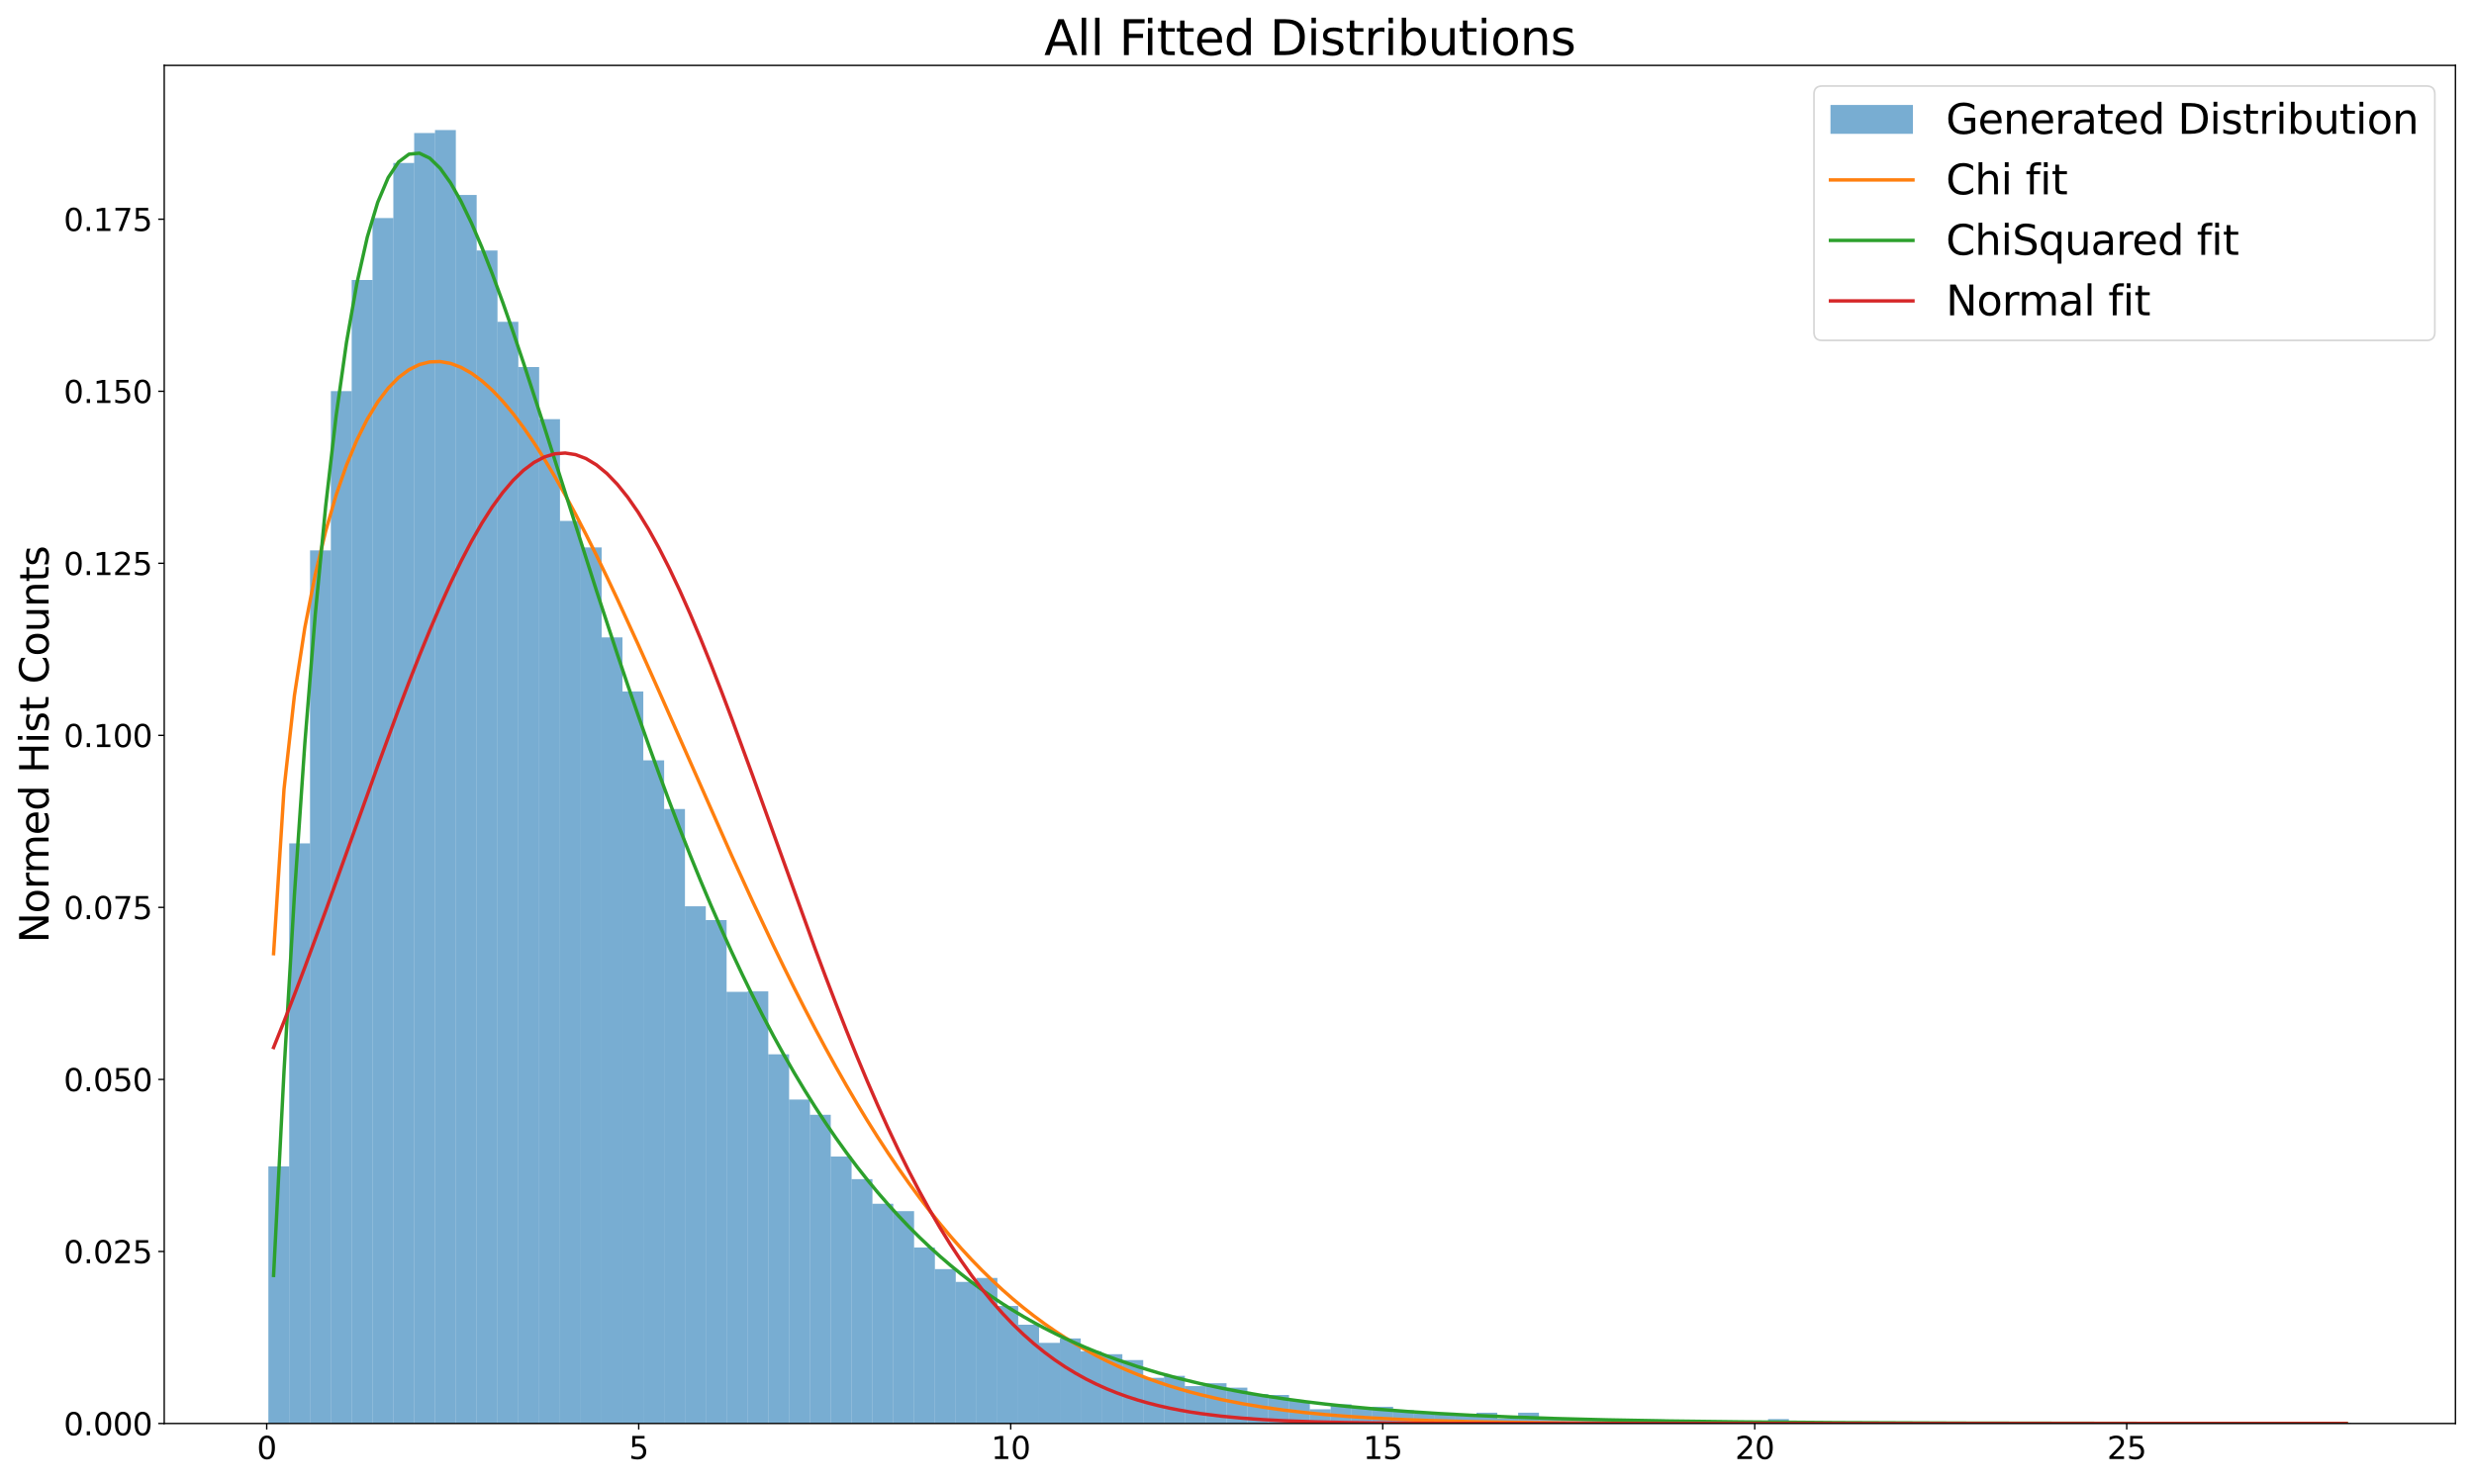 <?xml version="1.0" encoding="utf-8" standalone="no"?>
<!DOCTYPE svg PUBLIC "-//W3C//DTD SVG 1.1//EN"
  "http://www.w3.org/Graphics/SVG/1.1/DTD/svg11.dtd">
<svg xmlns:xlink="http://www.w3.org/1999/xlink" width="1440pt" height="864pt" viewBox="0 0 1440 864" xmlns="http://www.w3.org/2000/svg" version="1.1">
 <defs>
  <style type="text/css">*{stroke-linejoin: round; stroke-linecap: butt}</style>
 </defs>
 <g id="figure_1">
  <g id="patch_1">
   <path d="M 0 864 
L 1440 864 
L 1440 0 
L 0 0 
z
" style="fill: #ffffff"/>
  </g>
  <g id="axes_1">
   <g id="patch_2">
    <path d="M 95.59 828.779 
L 1429.2 828.779 
L 1429.2 38.076 
L 95.59 38.076 
z
" style="fill: #ffffff"/>
   </g>
   <g id="patch_3">
    <path d="M 156.209 828.779 
L 168.333 828.779 
L 168.333 679.085 
L 156.209 679.085 
z
" clip-path="url(#pa798384454)" style="fill: #1f77b4; opacity: 0.6"/>
   </g>
   <g id="patch_4">
    <path d="M 168.333 828.779 
L 180.456 828.779 
L 180.456 491.037 
L 168.333 491.037 
z
" clip-path="url(#pa798384454)" style="fill: #1f77b4; opacity: 0.6"/>
   </g>
   <g id="patch_5">
    <path d="M 180.456 828.779 
L 192.58 828.779 
L 192.58 320.448 
L 180.456 320.448 
z
" clip-path="url(#pa798384454)" style="fill: #1f77b4; opacity: 0.6"/>
   </g>
   <g id="patch_6">
    <path d="M 192.58 828.779 
L 204.704 828.779 
L 204.704 227.712 
L 192.58 227.712 
z
" clip-path="url(#pa798384454)" style="fill: #1f77b4; opacity: 0.6"/>
   </g>
   <g id="patch_7">
    <path d="M 204.704 828.779 
L 216.828 828.779 
L 216.828 163.026 
L 204.704 163.026 
z
" clip-path="url(#pa798384454)" style="fill: #1f77b4; opacity: 0.6"/>
   </g>
   <g id="patch_8">
    <path d="M 216.828 828.779 
L 228.951 828.779 
L 228.951 126.962 
L 216.828 126.962 
z
" clip-path="url(#pa798384454)" style="fill: #1f77b4; opacity: 0.6"/>
   </g>
   <g id="patch_9">
    <path d="M 228.951 828.779 
L 241.075 828.779 
L 241.075 94.905 
L 228.951 94.905 
z
" clip-path="url(#pa798384454)" style="fill: #1f77b4; opacity: 0.6"/>
   </g>
   <g id="patch_10">
    <path d="M 241.075 828.779 
L 253.199 828.779 
L 253.199 77.446 
L 241.075 77.446 
z
" clip-path="url(#pa798384454)" style="fill: #1f77b4; opacity: 0.6"/>
   </g>
   <g id="patch_11">
    <path d="M 253.199 828.779 
L 265.322 828.779 
L 265.322 75.728 
L 253.199 75.728 
z
" clip-path="url(#pa798384454)" style="fill: #1f77b4; opacity: 0.6"/>
   </g>
   <g id="patch_12">
    <path d="M 265.322 828.779 
L 277.446 828.779 
L 277.446 113.51 
L 265.322 113.51 
z
" clip-path="url(#pa798384454)" style="fill: #1f77b4; opacity: 0.6"/>
   </g>
   <g id="patch_13">
    <path d="M 277.446 828.779 
L 289.57 828.779 
L 289.57 145.853 
L 277.446 145.853 
z
" clip-path="url(#pa798384454)" style="fill: #1f77b4; opacity: 0.6"/>
   </g>
   <g id="patch_14">
    <path d="M 289.57 828.779 
L 301.694 828.779 
L 301.694 187.355 
L 289.57 187.355 
z
" clip-path="url(#pa798384454)" style="fill: #1f77b4; opacity: 0.6"/>
   </g>
   <g id="patch_15">
    <path d="M 301.694 828.779 
L 313.817 828.779 
L 313.817 213.687 
L 301.694 213.687 
z
" clip-path="url(#pa798384454)" style="fill: #1f77b4; opacity: 0.6"/>
   </g>
   <g id="patch_16">
    <path d="M 313.817 828.779 
L 325.941 828.779 
L 325.941 244.027 
L 313.817 244.027 
z
" clip-path="url(#pa798384454)" style="fill: #1f77b4; opacity: 0.6"/>
   </g>
   <g id="patch_17">
    <path d="M 325.941 828.779 
L 338.065 828.779 
L 338.065 303.275 
L 325.941 303.275 
z
" clip-path="url(#pa798384454)" style="fill: #1f77b4; opacity: 0.6"/>
   </g>
   <g id="patch_18">
    <path d="M 338.065 828.779 
L 350.189 828.779 
L 350.189 318.731 
L 338.065 318.731 
z
" clip-path="url(#pa798384454)" style="fill: #1f77b4; opacity: 0.6"/>
   </g>
   <g id="patch_19">
    <path d="M 350.189 828.779 
L 362.312 828.779 
L 362.312 371.11 
L 350.189 371.11 
z
" clip-path="url(#pa798384454)" style="fill: #1f77b4; opacity: 0.6"/>
   </g>
   <g id="patch_20">
    <path d="M 362.312 828.779 
L 374.436 828.779 
L 374.436 402.594 
L 362.312 402.594 
z
" clip-path="url(#pa798384454)" style="fill: #1f77b4; opacity: 0.6"/>
   </g>
   <g id="patch_21">
    <path d="M 374.436 828.779 
L 386.56 828.779 
L 386.56 442.665 
L 374.436 442.665 
z
" clip-path="url(#pa798384454)" style="fill: #1f77b4; opacity: 0.6"/>
   </g>
   <g id="patch_22">
    <path d="M 386.56 828.779 
L 398.683 828.779 
L 398.683 471.001 
L 386.56 471.001 
z
" clip-path="url(#pa798384454)" style="fill: #1f77b4; opacity: 0.6"/>
   </g>
   <g id="patch_23">
    <path d="M 398.683 828.779 
L 410.807 828.779 
L 410.807 527.673 
L 398.683 527.673 
z
" clip-path="url(#pa798384454)" style="fill: #1f77b4; opacity: 0.6"/>
   </g>
   <g id="patch_24">
    <path d="M 410.807 828.779 
L 422.931 828.779 
L 422.931 535.688 
L 410.807 535.688 
z
" clip-path="url(#pa798384454)" style="fill: #1f77b4; opacity: 0.6"/>
   </g>
   <g id="patch_25">
    <path d="M 422.931 828.779 
L 435.055 828.779 
L 435.055 577.476 
L 422.931 577.476 
z
" clip-path="url(#pa798384454)" style="fill: #1f77b4; opacity: 0.6"/>
   </g>
   <g id="patch_26">
    <path d="M 435.055 828.779 
L 447.178 828.779 
L 447.178 577.19 
L 435.055 577.19 
z
" clip-path="url(#pa798384454)" style="fill: #1f77b4; opacity: 0.6"/>
   </g>
   <g id="patch_27">
    <path d="M 447.178 828.779 
L 459.302 828.779 
L 459.302 613.826 
L 447.178 613.826 
z
" clip-path="url(#pa798384454)" style="fill: #1f77b4; opacity: 0.6"/>
   </g>
   <g id="patch_28">
    <path d="M 459.302 828.779 
L 471.426 828.779 
L 471.426 640.159 
L 459.302 640.159 
z
" clip-path="url(#pa798384454)" style="fill: #1f77b4; opacity: 0.6"/>
   </g>
   <g id="patch_29">
    <path d="M 471.426 828.779 
L 483.549 828.779 
L 483.549 649.032 
L 471.426 649.032 
z
" clip-path="url(#pa798384454)" style="fill: #1f77b4; opacity: 0.6"/>
   </g>
   <g id="patch_30">
    <path d="M 483.549 828.779 
L 495.673 828.779 
L 495.673 673.361 
L 483.549 673.361 
z
" clip-path="url(#pa798384454)" style="fill: #1f77b4; opacity: 0.6"/>
   </g>
   <g id="patch_31">
    <path d="M 495.673 828.779 
L 507.797 828.779 
L 507.797 686.527 
L 495.673 686.527 
z
" clip-path="url(#pa798384454)" style="fill: #1f77b4; opacity: 0.6"/>
   </g>
   <g id="patch_32">
    <path d="M 507.797 828.779 
L 519.921 828.779 
L 519.921 700.838 
L 507.797 700.838 
z
" clip-path="url(#pa798384454)" style="fill: #1f77b4; opacity: 0.6"/>
   </g>
   <g id="patch_33">
    <path d="M 519.921 828.779 
L 532.044 828.779 
L 532.044 705.131 
L 519.921 705.131 
z
" clip-path="url(#pa798384454)" style="fill: #1f77b4; opacity: 0.6"/>
   </g>
   <g id="patch_34">
    <path d="M 532.044 828.779 
L 544.168 828.779 
L 544.168 726.312 
L 532.044 726.312 
z
" clip-path="url(#pa798384454)" style="fill: #1f77b4; opacity: 0.6"/>
   </g>
   <g id="patch_35">
    <path d="M 544.168 828.779 
L 556.292 828.779 
L 556.292 738.906 
L 544.168 738.906 
z
" clip-path="url(#pa798384454)" style="fill: #1f77b4; opacity: 0.6"/>
   </g>
   <g id="patch_36">
    <path d="M 556.292 828.779 
L 568.416 828.779 
L 568.416 746.347 
L 556.292 746.347 
z
" clip-path="url(#pa798384454)" style="fill: #1f77b4; opacity: 0.6"/>
   </g>
   <g id="patch_37">
    <path d="M 568.416 828.779 
L 580.539 828.779 
L 580.539 744.058 
L 568.416 744.058 
z
" clip-path="url(#pa798384454)" style="fill: #1f77b4; opacity: 0.6"/>
   </g>
   <g id="patch_38">
    <path d="M 580.539 828.779 
L 592.663 828.779 
L 592.663 760.372 
L 580.539 760.372 
z
" clip-path="url(#pa798384454)" style="fill: #1f77b4; opacity: 0.6"/>
   </g>
   <g id="patch_39">
    <path d="M 592.663 828.779 
L 604.787 828.779 
L 604.787 771.249 
L 592.663 771.249 
z
" clip-path="url(#pa798384454)" style="fill: #1f77b4; opacity: 0.6"/>
   </g>
   <g id="patch_40">
    <path d="M 604.787 828.779 
L 616.91 828.779 
L 616.91 781.839 
L 604.787 781.839 
z
" clip-path="url(#pa798384454)" style="fill: #1f77b4; opacity: 0.6"/>
   </g>
   <g id="patch_41">
    <path d="M 616.91 828.779 
L 629.034 828.779 
L 629.034 779.263 
L 616.91 779.263 
z
" clip-path="url(#pa798384454)" style="fill: #1f77b4; opacity: 0.6"/>
   </g>
   <g id="patch_42">
    <path d="M 629.034 828.779 
L 641.158 828.779 
L 641.158 786.705 
L 629.034 786.705 
z
" clip-path="url(#pa798384454)" style="fill: #1f77b4; opacity: 0.6"/>
   </g>
   <g id="patch_43">
    <path d="M 641.158 828.779 
L 653.282 828.779 
L 653.282 788.422 
L 641.158 788.422 
z
" clip-path="url(#pa798384454)" style="fill: #1f77b4; opacity: 0.6"/>
   </g>
   <g id="patch_44">
    <path d="M 653.282 828.779 
L 665.405 828.779 
L 665.405 791.857 
L 653.282 791.857 
z
" clip-path="url(#pa798384454)" style="fill: #1f77b4; opacity: 0.6"/>
   </g>
   <g id="patch_45">
    <path d="M 665.405 828.779 
L 677.529 828.779 
L 677.529 802.161 
L 665.405 802.161 
z
" clip-path="url(#pa798384454)" style="fill: #1f77b4; opacity: 0.6"/>
   </g>
   <g id="patch_46">
    <path d="M 677.529 828.779 
L 689.653 828.779 
L 689.653 801.016 
L 677.529 801.016 
z
" clip-path="url(#pa798384454)" style="fill: #1f77b4; opacity: 0.6"/>
   </g>
   <g id="patch_47">
    <path d="M 689.653 828.779 
L 701.777 828.779 
L 701.777 807.026 
L 689.653 807.026 
z
" clip-path="url(#pa798384454)" style="fill: #1f77b4; opacity: 0.6"/>
   </g>
   <g id="patch_48">
    <path d="M 701.777 828.779 
L 713.9 828.779 
L 713.9 805.309 
L 701.777 805.309 
z
" clip-path="url(#pa798384454)" style="fill: #1f77b4; opacity: 0.6"/>
   </g>
   <g id="patch_49">
    <path d="M 713.9 828.779 
L 726.024 828.779 
L 726.024 807.885 
L 713.9 807.885 
z
" clip-path="url(#pa798384454)" style="fill: #1f77b4; opacity: 0.6"/>
   </g>
   <g id="patch_50">
    <path d="M 726.024 828.779 
L 738.148 828.779 
L 738.148 811.606 
L 726.024 811.606 
z
" clip-path="url(#pa798384454)" style="fill: #1f77b4; opacity: 0.6"/>
   </g>
   <g id="patch_51">
    <path d="M 738.148 828.779 
L 750.271 828.779 
L 750.271 812.178 
L 738.148 812.178 
z
" clip-path="url(#pa798384454)" style="fill: #1f77b4; opacity: 0.6"/>
   </g>
   <g id="patch_52">
    <path d="M 750.271 828.779 
L 762.395 828.779 
L 762.395 815.613 
L 750.271 815.613 
z
" clip-path="url(#pa798384454)" style="fill: #1f77b4; opacity: 0.6"/>
   </g>
   <g id="patch_53">
    <path d="M 762.395 828.779 
L 774.519 828.779 
L 774.519 820.479 
L 762.395 820.479 
z
" clip-path="url(#pa798384454)" style="fill: #1f77b4; opacity: 0.6"/>
   </g>
   <g id="patch_54">
    <path d="M 774.519 828.779 
L 786.643 828.779 
L 786.643 817.617 
L 774.519 817.617 
z
" clip-path="url(#pa798384454)" style="fill: #1f77b4; opacity: 0.6"/>
   </g>
   <g id="patch_55">
    <path d="M 786.643 828.779 
L 798.766 828.779 
L 798.766 819.334 
L 786.643 819.334 
z
" clip-path="url(#pa798384454)" style="fill: #1f77b4; opacity: 0.6"/>
   </g>
   <g id="patch_56">
    <path d="M 798.766 828.779 
L 810.89 828.779 
L 810.89 819.048 
L 798.766 819.048 
z
" clip-path="url(#pa798384454)" style="fill: #1f77b4; opacity: 0.6"/>
   </g>
   <g id="patch_57">
    <path d="M 810.89 828.779 
L 823.014 828.779 
L 823.014 821.051 
L 810.89 821.051 
z
" clip-path="url(#pa798384454)" style="fill: #1f77b4; opacity: 0.6"/>
   </g>
   <g id="patch_58">
    <path d="M 823.014 828.779 
L 835.138 828.779 
L 835.138 823.055 
L 823.014 823.055 
z
" clip-path="url(#pa798384454)" style="fill: #1f77b4; opacity: 0.6"/>
   </g>
   <g id="patch_59">
    <path d="M 835.138 828.779 
L 847.261 828.779 
L 847.261 822.482 
L 835.138 822.482 
z
" clip-path="url(#pa798384454)" style="fill: #1f77b4; opacity: 0.6"/>
   </g>
   <g id="patch_60">
    <path d="M 847.261 828.779 
L 859.385 828.779 
L 859.385 823.914 
L 847.261 823.914 
z
" clip-path="url(#pa798384454)" style="fill: #1f77b4; opacity: 0.6"/>
   </g>
   <g id="patch_61">
    <path d="M 859.385 828.779 
L 871.509 828.779 
L 871.509 822.482 
L 859.385 822.482 
z
" clip-path="url(#pa798384454)" style="fill: #1f77b4; opacity: 0.6"/>
   </g>
   <g id="patch_62">
    <path d="M 871.509 828.779 
L 883.632 828.779 
L 883.632 825.917 
L 871.509 825.917 
z
" clip-path="url(#pa798384454)" style="fill: #1f77b4; opacity: 0.6"/>
   </g>
   <g id="patch_63">
    <path d="M 883.632 828.779 
L 895.756 828.779 
L 895.756 822.482 
L 883.632 822.482 
z
" clip-path="url(#pa798384454)" style="fill: #1f77b4; opacity: 0.6"/>
   </g>
   <g id="patch_64">
    <path d="M 895.756 828.779 
L 907.88 828.779 
L 907.88 825.917 
L 895.756 825.917 
z
" clip-path="url(#pa798384454)" style="fill: #1f77b4; opacity: 0.6"/>
   </g>
   <g id="patch_65">
    <path d="M 907.88 828.779 
L 920.004 828.779 
L 920.004 826.203 
L 907.88 826.203 
z
" clip-path="url(#pa798384454)" style="fill: #1f77b4; opacity: 0.6"/>
   </g>
   <g id="patch_66">
    <path d="M 920.004 828.779 
L 932.127 828.779 
L 932.127 826.203 
L 920.004 826.203 
z
" clip-path="url(#pa798384454)" style="fill: #1f77b4; opacity: 0.6"/>
   </g>
   <g id="patch_67">
    <path d="M 932.127 828.779 
L 944.251 828.779 
L 944.251 826.203 
L 932.127 826.203 
z
" clip-path="url(#pa798384454)" style="fill: #1f77b4; opacity: 0.6"/>
   </g>
   <g id="patch_68">
    <path d="M 944.251 828.779 
L 956.375 828.779 
L 956.375 826.49 
L 944.251 826.49 
z
" clip-path="url(#pa798384454)" style="fill: #1f77b4; opacity: 0.6"/>
   </g>
   <g id="patch_69">
    <path d="M 956.375 828.779 
L 968.498 828.779 
L 968.498 826.49 
L 956.375 826.49 
z
" clip-path="url(#pa798384454)" style="fill: #1f77b4; opacity: 0.6"/>
   </g>
   <g id="patch_70">
    <path d="M 968.498 828.779 
L 980.622 828.779 
L 980.622 826.776 
L 968.498 826.776 
z
" clip-path="url(#pa798384454)" style="fill: #1f77b4; opacity: 0.6"/>
   </g>
   <g id="patch_71">
    <path d="M 980.622 828.779 
L 992.746 828.779 
L 992.746 827.348 
L 980.622 827.348 
z
" clip-path="url(#pa798384454)" style="fill: #1f77b4; opacity: 0.6"/>
   </g>
   <g id="patch_72">
    <path d="M 992.746 828.779 
L 1004.87 828.779 
L 1004.87 828.779 
L 992.746 828.779 
z
" clip-path="url(#pa798384454)" style="fill: #1f77b4; opacity: 0.6"/>
   </g>
   <g id="patch_73">
    <path d="M 1004.87 828.779 
L 1016.993 828.779 
L 1016.993 827.348 
L 1004.87 827.348 
z
" clip-path="url(#pa798384454)" style="fill: #1f77b4; opacity: 0.6"/>
   </g>
   <g id="patch_74">
    <path d="M 1016.993 828.779 
L 1029.117 828.779 
L 1029.117 828.207 
L 1016.993 828.207 
z
" clip-path="url(#pa798384454)" style="fill: #1f77b4; opacity: 0.6"/>
   </g>
   <g id="patch_75">
    <path d="M 1029.117 828.779 
L 1041.241 828.779 
L 1041.241 826.203 
L 1029.117 826.203 
z
" clip-path="url(#pa798384454)" style="fill: #1f77b4; opacity: 0.6"/>
   </g>
   <g id="patch_76">
    <path d="M 1041.241 828.779 
L 1053.365 828.779 
L 1053.365 828.207 
L 1041.241 828.207 
z
" clip-path="url(#pa798384454)" style="fill: #1f77b4; opacity: 0.6"/>
   </g>
   <g id="patch_77">
    <path d="M 1053.365 828.779 
L 1065.488 828.779 
L 1065.488 828.207 
L 1053.365 828.207 
z
" clip-path="url(#pa798384454)" style="fill: #1f77b4; opacity: 0.6"/>
   </g>
   <g id="patch_78">
    <path d="M 1065.488 828.779 
L 1077.612 828.779 
L 1077.612 828.493 
L 1065.488 828.493 
z
" clip-path="url(#pa798384454)" style="fill: #1f77b4; opacity: 0.6"/>
   </g>
   <g id="patch_79">
    <path d="M 1077.612 828.779 
L 1089.736 828.779 
L 1089.736 828.493 
L 1077.612 828.493 
z
" clip-path="url(#pa798384454)" style="fill: #1f77b4; opacity: 0.6"/>
   </g>
   <g id="patch_80">
    <path d="M 1089.736 828.779 
L 1101.859 828.779 
L 1101.859 828.779 
L 1089.736 828.779 
z
" clip-path="url(#pa798384454)" style="fill: #1f77b4; opacity: 0.6"/>
   </g>
   <g id="patch_81">
    <path d="M 1101.859 828.779 
L 1113.983 828.779 
L 1113.983 828.779 
L 1101.859 828.779 
z
" clip-path="url(#pa798384454)" style="fill: #1f77b4; opacity: 0.6"/>
   </g>
   <g id="patch_82">
    <path d="M 1113.983 828.779 
L 1126.107 828.779 
L 1126.107 828.493 
L 1113.983 828.493 
z
" clip-path="url(#pa798384454)" style="fill: #1f77b4; opacity: 0.6"/>
   </g>
   <g id="patch_83">
    <path d="M 1126.107 828.779 
L 1138.231 828.779 
L 1138.231 828.493 
L 1126.107 828.493 
z
" clip-path="url(#pa798384454)" style="fill: #1f77b4; opacity: 0.6"/>
   </g>
   <g id="patch_84">
    <path d="M 1138.231 828.779 
L 1150.354 828.779 
L 1150.354 828.493 
L 1138.231 828.493 
z
" clip-path="url(#pa798384454)" style="fill: #1f77b4; opacity: 0.6"/>
   </g>
   <g id="patch_85">
    <path d="M 1150.354 828.779 
L 1162.478 828.779 
L 1162.478 828.207 
L 1150.354 828.207 
z
" clip-path="url(#pa798384454)" style="fill: #1f77b4; opacity: 0.6"/>
   </g>
   <g id="patch_86">
    <path d="M 1162.478 828.779 
L 1174.602 828.779 
L 1174.602 828.779 
L 1162.478 828.779 
z
" clip-path="url(#pa798384454)" style="fill: #1f77b4; opacity: 0.6"/>
   </g>
   <g id="patch_87">
    <path d="M 1174.602 828.779 
L 1186.726 828.779 
L 1186.726 828.779 
L 1174.602 828.779 
z
" clip-path="url(#pa798384454)" style="fill: #1f77b4; opacity: 0.6"/>
   </g>
   <g id="patch_88">
    <path d="M 1186.726 828.779 
L 1198.849 828.779 
L 1198.849 828.493 
L 1186.726 828.493 
z
" clip-path="url(#pa798384454)" style="fill: #1f77b4; opacity: 0.6"/>
   </g>
   <g id="patch_89">
    <path d="M 1198.849 828.779 
L 1210.973 828.779 
L 1210.973 828.493 
L 1198.849 828.493 
z
" clip-path="url(#pa798384454)" style="fill: #1f77b4; opacity: 0.6"/>
   </g>
   <g id="patch_90">
    <path d="M 1210.973 828.779 
L 1223.097 828.779 
L 1223.097 828.779 
L 1210.973 828.779 
z
" clip-path="url(#pa798384454)" style="fill: #1f77b4; opacity: 0.6"/>
   </g>
   <g id="patch_91">
    <path d="M 1223.097 828.779 
L 1235.22 828.779 
L 1235.22 828.493 
L 1223.097 828.493 
z
" clip-path="url(#pa798384454)" style="fill: #1f77b4; opacity: 0.6"/>
   </g>
   <g id="patch_92">
    <path d="M 1235.22 828.779 
L 1247.344 828.779 
L 1247.344 828.493 
L 1235.22 828.493 
z
" clip-path="url(#pa798384454)" style="fill: #1f77b4; opacity: 0.6"/>
   </g>
   <g id="patch_93">
    <path d="M 1247.344 828.779 
L 1259.468 828.779 
L 1259.468 828.493 
L 1247.344 828.493 
z
" clip-path="url(#pa798384454)" style="fill: #1f77b4; opacity: 0.6"/>
   </g>
   <g id="patch_94">
    <path d="M 1259.468 828.779 
L 1271.592 828.779 
L 1271.592 828.493 
L 1259.468 828.493 
z
" clip-path="url(#pa798384454)" style="fill: #1f77b4; opacity: 0.6"/>
   </g>
   <g id="patch_95">
    <path d="M 1271.592 828.779 
L 1283.715 828.779 
L 1283.715 828.779 
L 1271.592 828.779 
z
" clip-path="url(#pa798384454)" style="fill: #1f77b4; opacity: 0.6"/>
   </g>
   <g id="patch_96">
    <path d="M 1283.715 828.779 
L 1295.839 828.779 
L 1295.839 828.779 
L 1283.715 828.779 
z
" clip-path="url(#pa798384454)" style="fill: #1f77b4; opacity: 0.6"/>
   </g>
   <g id="patch_97">
    <path d="M 1295.839 828.779 
L 1307.963 828.779 
L 1307.963 828.493 
L 1295.839 828.493 
z
" clip-path="url(#pa798384454)" style="fill: #1f77b4; opacity: 0.6"/>
   </g>
   <g id="patch_98">
    <path d="M 1307.963 828.779 
L 1320.086 828.779 
L 1320.086 828.779 
L 1307.963 828.779 
z
" clip-path="url(#pa798384454)" style="fill: #1f77b4; opacity: 0.6"/>
   </g>
   <g id="patch_99">
    <path d="M 1320.086 828.779 
L 1332.21 828.779 
L 1332.21 828.779 
L 1320.086 828.779 
z
" clip-path="url(#pa798384454)" style="fill: #1f77b4; opacity: 0.6"/>
   </g>
   <g id="patch_100">
    <path d="M 1332.21 828.779 
L 1344.334 828.779 
L 1344.334 828.779 
L 1332.21 828.779 
z
" clip-path="url(#pa798384454)" style="fill: #1f77b4; opacity: 0.6"/>
   </g>
   <g id="patch_101">
    <path d="M 1344.334 828.779 
L 1356.458 828.779 
L 1356.458 828.779 
L 1344.334 828.779 
z
" clip-path="url(#pa798384454)" style="fill: #1f77b4; opacity: 0.6"/>
   </g>
   <g id="patch_102">
    <path d="M 1356.458 828.779 
L 1368.581 828.779 
L 1368.581 828.493 
L 1356.458 828.493 
z
" clip-path="url(#pa798384454)" style="fill: #1f77b4; opacity: 0.6"/>
   </g>
   <g id="matplotlib.axis_1">
    <g id="xtick_1">
     <g id="line2d_1">
      <defs>
       <path id="mb8d53b0089" d="M 0 0 
L 0 3.5 
" style="stroke: #000000; stroke-width: 0.8"/>
      </defs>
      <g>
       <use xlink:href="#mb8d53b0089" x="155.243" y="828.779" style="stroke: #000000; stroke-width: 0.8"/>
      </g>
     </g>
     <g id="text_1">
      <!-- 0 -->
      <g transform="translate(149.517 849.457)scale(0.18 -0.18)">
       <defs>
        <path id="DejaVuSans-30" d="M 2034 4250 
Q 1547 4250 1301 3770 
Q 1056 3291 1056 2328 
Q 1056 1369 1301 889 
Q 1547 409 2034 409 
Q 2525 409 2770 889 
Q 3016 1369 3016 2328 
Q 3016 3291 2770 3770 
Q 2525 4250 2034 4250 
z
M 2034 4750 
Q 2819 4750 3233 4129 
Q 3647 3509 3647 2328 
Q 3647 1150 3233 529 
Q 2819 -91 2034 -91 
Q 1250 -91 836 529 
Q 422 1150 422 2328 
Q 422 3509 836 4129 
Q 1250 4750 2034 4750 
z
" transform="scale(0.016)"/>
       </defs>
       <use xlink:href="#DejaVuSans-30"/>
      </g>
     </g>
    </g>
    <g id="xtick_2">
     <g id="line2d_2">
      <g>
       <use xlink:href="#mb8d53b0089" x="371.769" y="828.779" style="stroke: #000000; stroke-width: 0.8"/>
      </g>
     </g>
     <g id="text_2">
      <!-- 5 -->
      <g transform="translate(366.043 849.457)scale(0.18 -0.18)">
       <defs>
        <path id="DejaVuSans-35" d="M 691 4666 
L 3169 4666 
L 3169 4134 
L 1269 4134 
L 1269 2991 
Q 1406 3038 1543 3061 
Q 1681 3084 1819 3084 
Q 2600 3084 3056 2656 
Q 3513 2228 3513 1497 
Q 3513 744 3044 326 
Q 2575 -91 1722 -91 
Q 1428 -91 1123 -41 
Q 819 9 494 109 
L 494 744 
Q 775 591 1075 516 
Q 1375 441 1709 441 
Q 2250 441 2565 725 
Q 2881 1009 2881 1497 
Q 2881 1984 2565 2268 
Q 2250 2553 1709 2553 
Q 1456 2553 1204 2497 
Q 953 2441 691 2322 
L 691 4666 
z
" transform="scale(0.016)"/>
       </defs>
       <use xlink:href="#DejaVuSans-35"/>
      </g>
     </g>
    </g>
    <g id="xtick_3">
     <g id="line2d_3">
      <g>
       <use xlink:href="#mb8d53b0089" x="588.295" y="828.779" style="stroke: #000000; stroke-width: 0.8"/>
      </g>
     </g>
     <g id="text_3">
      <!-- 10 -->
      <g transform="translate(576.842 849.457)scale(0.18 -0.18)">
       <defs>
        <path id="DejaVuSans-31" d="M 794 531 
L 1825 531 
L 1825 4091 
L 703 3866 
L 703 4441 
L 1819 4666 
L 2450 4666 
L 2450 531 
L 3481 531 
L 3481 0 
L 794 0 
L 794 531 
z
" transform="scale(0.016)"/>
       </defs>
       <use xlink:href="#DejaVuSans-31"/>
       <use xlink:href="#DejaVuSans-30" x="63.623"/>
      </g>
     </g>
    </g>
    <g id="xtick_4">
     <g id="line2d_4">
      <g>
       <use xlink:href="#mb8d53b0089" x="804.82" y="828.779" style="stroke: #000000; stroke-width: 0.8"/>
      </g>
     </g>
     <g id="text_4">
      <!-- 15 -->
      <g transform="translate(793.368 849.457)scale(0.18 -0.18)">
       <use xlink:href="#DejaVuSans-31"/>
       <use xlink:href="#DejaVuSans-35" x="63.623"/>
      </g>
     </g>
    </g>
    <g id="xtick_5">
     <g id="line2d_5">
      <g>
       <use xlink:href="#mb8d53b0089" x="1021.346" y="828.779" style="stroke: #000000; stroke-width: 0.8"/>
      </g>
     </g>
     <g id="text_5">
      <!-- 20 -->
      <g transform="translate(1009.893 849.457)scale(0.18 -0.18)">
       <defs>
        <path id="DejaVuSans-32" d="M 1228 531 
L 3431 531 
L 3431 0 
L 469 0 
L 469 531 
Q 828 903 1448 1529 
Q 2069 2156 2228 2338 
Q 2531 2678 2651 2914 
Q 2772 3150 2772 3378 
Q 2772 3750 2511 3984 
Q 2250 4219 1831 4219 
Q 1534 4219 1204 4116 
Q 875 4013 500 3803 
L 500 4441 
Q 881 4594 1212 4672 
Q 1544 4750 1819 4750 
Q 2544 4750 2975 4387 
Q 3406 4025 3406 3419 
Q 3406 3131 3298 2873 
Q 3191 2616 2906 2266 
Q 2828 2175 2409 1742 
Q 1991 1309 1228 531 
z
" transform="scale(0.016)"/>
       </defs>
       <use xlink:href="#DejaVuSans-32"/>
       <use xlink:href="#DejaVuSans-30" x="63.623"/>
      </g>
     </g>
    </g>
    <g id="xtick_6">
     <g id="line2d_6">
      <g>
       <use xlink:href="#mb8d53b0089" x="1237.872" y="828.779" style="stroke: #000000; stroke-width: 0.8"/>
      </g>
     </g>
     <g id="text_6">
      <!-- 25 -->
      <g transform="translate(1226.419 849.457)scale(0.18 -0.18)">
       <use xlink:href="#DejaVuSans-32"/>
       <use xlink:href="#DejaVuSans-35" x="63.623"/>
      </g>
     </g>
    </g>
   </g>
   <g id="matplotlib.axis_2">
    <g id="ytick_1">
     <g id="line2d_7">
      <defs>
       <path id="mcc91c51af2" d="M 0 0 
L -3.5 0 
" style="stroke: #000000; stroke-width: 0.8"/>
      </defs>
      <g>
       <use xlink:href="#mcc91c51af2" x="95.59" y="828.779" style="stroke: #000000; stroke-width: 0.8"/>
      </g>
     </g>
     <g id="text_7">
      <!-- 0.000 -->
      <g transform="translate(37.06 835.618)scale(0.18 -0.18)">
       <defs>
        <path id="DejaVuSans-2e" d="M 684 794 
L 1344 794 
L 1344 0 
L 684 0 
L 684 794 
z
" transform="scale(0.016)"/>
       </defs>
       <use xlink:href="#DejaVuSans-30"/>
       <use xlink:href="#DejaVuSans-2e" x="63.623"/>
       <use xlink:href="#DejaVuSans-30" x="95.41"/>
       <use xlink:href="#DejaVuSans-30" x="159.033"/>
       <use xlink:href="#DejaVuSans-30" x="222.656"/>
      </g>
     </g>
    </g>
    <g id="ytick_2">
     <g id="line2d_8">
      <g>
       <use xlink:href="#mcc91c51af2" x="95.59" y="728.616" style="stroke: #000000; stroke-width: 0.8"/>
      </g>
     </g>
     <g id="text_8">
      <!-- 0.025 -->
      <g transform="translate(37.06 735.454)scale(0.18 -0.18)">
       <use xlink:href="#DejaVuSans-30"/>
       <use xlink:href="#DejaVuSans-2e" x="63.623"/>
       <use xlink:href="#DejaVuSans-30" x="95.41"/>
       <use xlink:href="#DejaVuSans-32" x="159.033"/>
       <use xlink:href="#DejaVuSans-35" x="222.656"/>
      </g>
     </g>
    </g>
    <g id="ytick_3">
     <g id="line2d_9">
      <g>
       <use xlink:href="#mcc91c51af2" x="95.59" y="628.452" style="stroke: #000000; stroke-width: 0.8"/>
      </g>
     </g>
     <g id="text_9">
      <!-- 0.050 -->
      <g transform="translate(37.06 635.291)scale(0.18 -0.18)">
       <use xlink:href="#DejaVuSans-30"/>
       <use xlink:href="#DejaVuSans-2e" x="63.623"/>
       <use xlink:href="#DejaVuSans-30" x="95.41"/>
       <use xlink:href="#DejaVuSans-35" x="159.033"/>
       <use xlink:href="#DejaVuSans-30" x="222.656"/>
      </g>
     </g>
    </g>
    <g id="ytick_4">
     <g id="line2d_10">
      <g>
       <use xlink:href="#mcc91c51af2" x="95.59" y="528.288" style="stroke: #000000; stroke-width: 0.8"/>
      </g>
     </g>
     <g id="text_10">
      <!-- 0.075 -->
      <g transform="translate(37.06 535.127)scale(0.18 -0.18)">
       <defs>
        <path id="DejaVuSans-37" d="M 525 4666 
L 3525 4666 
L 3525 4397 
L 1831 0 
L 1172 0 
L 2766 4134 
L 525 4134 
L 525 4666 
z
" transform="scale(0.016)"/>
       </defs>
       <use xlink:href="#DejaVuSans-30"/>
       <use xlink:href="#DejaVuSans-2e" x="63.623"/>
       <use xlink:href="#DejaVuSans-30" x="95.41"/>
       <use xlink:href="#DejaVuSans-37" x="159.033"/>
       <use xlink:href="#DejaVuSans-35" x="222.656"/>
      </g>
     </g>
    </g>
    <g id="ytick_5">
     <g id="line2d_11">
      <g>
       <use xlink:href="#mcc91c51af2" x="95.59" y="428.125" style="stroke: #000000; stroke-width: 0.8"/>
      </g>
     </g>
     <g id="text_11">
      <!-- 0.100 -->
      <g transform="translate(37.06 434.963)scale(0.18 -0.18)">
       <use xlink:href="#DejaVuSans-30"/>
       <use xlink:href="#DejaVuSans-2e" x="63.623"/>
       <use xlink:href="#DejaVuSans-31" x="95.41"/>
       <use xlink:href="#DejaVuSans-30" x="159.033"/>
       <use xlink:href="#DejaVuSans-30" x="222.656"/>
      </g>
     </g>
    </g>
    <g id="ytick_6">
     <g id="line2d_12">
      <g>
       <use xlink:href="#mcc91c51af2" x="95.59" y="327.961" style="stroke: #000000; stroke-width: 0.8"/>
      </g>
     </g>
     <g id="text_12">
      <!-- 0.125 -->
      <g transform="translate(37.06 334.799)scale(0.18 -0.18)">
       <use xlink:href="#DejaVuSans-30"/>
       <use xlink:href="#DejaVuSans-2e" x="63.623"/>
       <use xlink:href="#DejaVuSans-31" x="95.41"/>
       <use xlink:href="#DejaVuSans-32" x="159.033"/>
       <use xlink:href="#DejaVuSans-35" x="222.656"/>
      </g>
     </g>
    </g>
    <g id="ytick_7">
     <g id="line2d_13">
      <g>
       <use xlink:href="#mcc91c51af2" x="95.59" y="227.797" style="stroke: #000000; stroke-width: 0.8"/>
      </g>
     </g>
     <g id="text_13">
      <!-- 0.150 -->
      <g transform="translate(37.06 234.636)scale(0.18 -0.18)">
       <use xlink:href="#DejaVuSans-30"/>
       <use xlink:href="#DejaVuSans-2e" x="63.623"/>
       <use xlink:href="#DejaVuSans-31" x="95.41"/>
       <use xlink:href="#DejaVuSans-35" x="159.033"/>
       <use xlink:href="#DejaVuSans-30" x="222.656"/>
      </g>
     </g>
    </g>
    <g id="ytick_8">
     <g id="line2d_14">
      <g>
       <use xlink:href="#mcc91c51af2" x="95.59" y="127.633" style="stroke: #000000; stroke-width: 0.8"/>
      </g>
     </g>
     <g id="text_14">
      <!-- 0.175 -->
      <g transform="translate(37.06 134.472)scale(0.18 -0.18)">
       <use xlink:href="#DejaVuSans-30"/>
       <use xlink:href="#DejaVuSans-2e" x="63.623"/>
       <use xlink:href="#DejaVuSans-31" x="95.41"/>
       <use xlink:href="#DejaVuSans-37" x="159.033"/>
       <use xlink:href="#DejaVuSans-35" x="222.656"/>
      </g>
     </g>
    </g>
    <g id="text_15">
     <!-- Normed Hist Counts -->
     <g transform="translate(28.276 548.967)rotate(-90)scale(0.23 -0.23)">
      <defs>
       <path id="DejaVuSans-4e" d="M 628 4666 
L 1478 4666 
L 3547 763 
L 3547 4666 
L 4159 4666 
L 4159 0 
L 3309 0 
L 1241 3903 
L 1241 0 
L 628 0 
L 628 4666 
z
" transform="scale(0.016)"/>
       <path id="DejaVuSans-6f" d="M 1959 3097 
Q 1497 3097 1228 2736 
Q 959 2375 959 1747 
Q 959 1119 1226 758 
Q 1494 397 1959 397 
Q 2419 397 2687 759 
Q 2956 1122 2956 1747 
Q 2956 2369 2687 2733 
Q 2419 3097 1959 3097 
z
M 1959 3584 
Q 2709 3584 3137 3096 
Q 3566 2609 3566 1747 
Q 3566 888 3137 398 
Q 2709 -91 1959 -91 
Q 1206 -91 779 398 
Q 353 888 353 1747 
Q 353 2609 779 3096 
Q 1206 3584 1959 3584 
z
" transform="scale(0.016)"/>
       <path id="DejaVuSans-72" d="M 2631 2963 
Q 2534 3019 2420 3045 
Q 2306 3072 2169 3072 
Q 1681 3072 1420 2755 
Q 1159 2438 1159 1844 
L 1159 0 
L 581 0 
L 581 3500 
L 1159 3500 
L 1159 2956 
Q 1341 3275 1631 3429 
Q 1922 3584 2338 3584 
Q 2397 3584 2469 3576 
Q 2541 3569 2628 3553 
L 2631 2963 
z
" transform="scale(0.016)"/>
       <path id="DejaVuSans-6d" d="M 3328 2828 
Q 3544 3216 3844 3400 
Q 4144 3584 4550 3584 
Q 5097 3584 5394 3201 
Q 5691 2819 5691 2113 
L 5691 0 
L 5113 0 
L 5113 2094 
Q 5113 2597 4934 2840 
Q 4756 3084 4391 3084 
Q 3944 3084 3684 2787 
Q 3425 2491 3425 1978 
L 3425 0 
L 2847 0 
L 2847 2094 
Q 2847 2600 2669 2842 
Q 2491 3084 2119 3084 
Q 1678 3084 1418 2786 
Q 1159 2488 1159 1978 
L 1159 0 
L 581 0 
L 581 3500 
L 1159 3500 
L 1159 2956 
Q 1356 3278 1631 3431 
Q 1906 3584 2284 3584 
Q 2666 3584 2933 3390 
Q 3200 3197 3328 2828 
z
" transform="scale(0.016)"/>
       <path id="DejaVuSans-65" d="M 3597 1894 
L 3597 1613 
L 953 1613 
Q 991 1019 1311 708 
Q 1631 397 2203 397 
Q 2534 397 2845 478 
Q 3156 559 3463 722 
L 3463 178 
Q 3153 47 2828 -22 
Q 2503 -91 2169 -91 
Q 1331 -91 842 396 
Q 353 884 353 1716 
Q 353 2575 817 3079 
Q 1281 3584 2069 3584 
Q 2775 3584 3186 3129 
Q 3597 2675 3597 1894 
z
M 3022 2063 
Q 3016 2534 2758 2815 
Q 2500 3097 2075 3097 
Q 1594 3097 1305 2825 
Q 1016 2553 972 2059 
L 3022 2063 
z
" transform="scale(0.016)"/>
       <path id="DejaVuSans-64" d="M 2906 2969 
L 2906 4863 
L 3481 4863 
L 3481 0 
L 2906 0 
L 2906 525 
Q 2725 213 2448 61 
Q 2172 -91 1784 -91 
Q 1150 -91 751 415 
Q 353 922 353 1747 
Q 353 2572 751 3078 
Q 1150 3584 1784 3584 
Q 2172 3584 2448 3432 
Q 2725 3281 2906 2969 
z
M 947 1747 
Q 947 1113 1208 752 
Q 1469 391 1925 391 
Q 2381 391 2643 752 
Q 2906 1113 2906 1747 
Q 2906 2381 2643 2742 
Q 2381 3103 1925 3103 
Q 1469 3103 1208 2742 
Q 947 2381 947 1747 
z
" transform="scale(0.016)"/>
       <path id="DejaVuSans-20" transform="scale(0.016)"/>
       <path id="DejaVuSans-48" d="M 628 4666 
L 1259 4666 
L 1259 2753 
L 3553 2753 
L 3553 4666 
L 4184 4666 
L 4184 0 
L 3553 0 
L 3553 2222 
L 1259 2222 
L 1259 0 
L 628 0 
L 628 4666 
z
" transform="scale(0.016)"/>
       <path id="DejaVuSans-69" d="M 603 3500 
L 1178 3500 
L 1178 0 
L 603 0 
L 603 3500 
z
M 603 4863 
L 1178 4863 
L 1178 4134 
L 603 4134 
L 603 4863 
z
" transform="scale(0.016)"/>
       <path id="DejaVuSans-73" d="M 2834 3397 
L 2834 2853 
Q 2591 2978 2328 3040 
Q 2066 3103 1784 3103 
Q 1356 3103 1142 2972 
Q 928 2841 928 2578 
Q 928 2378 1081 2264 
Q 1234 2150 1697 2047 
L 1894 2003 
Q 2506 1872 2764 1633 
Q 3022 1394 3022 966 
Q 3022 478 2636 193 
Q 2250 -91 1575 -91 
Q 1294 -91 989 -36 
Q 684 19 347 128 
L 347 722 
Q 666 556 975 473 
Q 1284 391 1588 391 
Q 1994 391 2212 530 
Q 2431 669 2431 922 
Q 2431 1156 2273 1281 
Q 2116 1406 1581 1522 
L 1381 1569 
Q 847 1681 609 1914 
Q 372 2147 372 2553 
Q 372 3047 722 3315 
Q 1072 3584 1716 3584 
Q 2034 3584 2315 3537 
Q 2597 3491 2834 3397 
z
" transform="scale(0.016)"/>
       <path id="DejaVuSans-74" d="M 1172 4494 
L 1172 3500 
L 2356 3500 
L 2356 3053 
L 1172 3053 
L 1172 1153 
Q 1172 725 1289 603 
Q 1406 481 1766 481 
L 2356 481 
L 2356 0 
L 1766 0 
Q 1100 0 847 248 
Q 594 497 594 1153 
L 594 3053 
L 172 3053 
L 172 3500 
L 594 3500 
L 594 4494 
L 1172 4494 
z
" transform="scale(0.016)"/>
       <path id="DejaVuSans-43" d="M 4122 4306 
L 4122 3641 
Q 3803 3938 3442 4084 
Q 3081 4231 2675 4231 
Q 1875 4231 1450 3742 
Q 1025 3253 1025 2328 
Q 1025 1406 1450 917 
Q 1875 428 2675 428 
Q 3081 428 3442 575 
Q 3803 722 4122 1019 
L 4122 359 
Q 3791 134 3420 21 
Q 3050 -91 2638 -91 
Q 1578 -91 968 557 
Q 359 1206 359 2328 
Q 359 3453 968 4101 
Q 1578 4750 2638 4750 
Q 3056 4750 3426 4639 
Q 3797 4528 4122 4306 
z
" transform="scale(0.016)"/>
       <path id="DejaVuSans-75" d="M 544 1381 
L 544 3500 
L 1119 3500 
L 1119 1403 
Q 1119 906 1312 657 
Q 1506 409 1894 409 
Q 2359 409 2629 706 
Q 2900 1003 2900 1516 
L 2900 3500 
L 3475 3500 
L 3475 0 
L 2900 0 
L 2900 538 
Q 2691 219 2414 64 
Q 2138 -91 1772 -91 
Q 1169 -91 856 284 
Q 544 659 544 1381 
z
M 1991 3584 
L 1991 3584 
z
" transform="scale(0.016)"/>
       <path id="DejaVuSans-6e" d="M 3513 2113 
L 3513 0 
L 2938 0 
L 2938 2094 
Q 2938 2591 2744 2837 
Q 2550 3084 2163 3084 
Q 1697 3084 1428 2787 
Q 1159 2491 1159 1978 
L 1159 0 
L 581 0 
L 581 3500 
L 1159 3500 
L 1159 2956 
Q 1366 3272 1645 3428 
Q 1925 3584 2291 3584 
Q 2894 3584 3203 3211 
Q 3513 2838 3513 2113 
z
" transform="scale(0.016)"/>
      </defs>
      <use xlink:href="#DejaVuSans-4e"/>
      <use xlink:href="#DejaVuSans-6f" x="74.805"/>
      <use xlink:href="#DejaVuSans-72" x="135.986"/>
      <use xlink:href="#DejaVuSans-6d" x="175.35"/>
      <use xlink:href="#DejaVuSans-65" x="272.762"/>
      <use xlink:href="#DejaVuSans-64" x="334.285"/>
      <use xlink:href="#DejaVuSans-20" x="397.762"/>
      <use xlink:href="#DejaVuSans-48" x="429.549"/>
      <use xlink:href="#DejaVuSans-69" x="504.744"/>
      <use xlink:href="#DejaVuSans-73" x="532.527"/>
      <use xlink:href="#DejaVuSans-74" x="584.627"/>
      <use xlink:href="#DejaVuSans-20" x="623.836"/>
      <use xlink:href="#DejaVuSans-43" x="655.623"/>
      <use xlink:href="#DejaVuSans-6f" x="725.447"/>
      <use xlink:href="#DejaVuSans-75" x="786.629"/>
      <use xlink:href="#DejaVuSans-6e" x="850.008"/>
      <use xlink:href="#DejaVuSans-74" x="913.387"/>
      <use xlink:href="#DejaVuSans-73" x="952.596"/>
     </g>
    </g>
   </g>
   <g id="line2d_15">
    <path d="M 159.24 555.233 
L 165.302 459.556 
L 171.364 404.946 
L 177.425 365.447 
L 183.487 334.474 
L 189.549 309.25 
L 195.611 288.318 
L 201.673 270.81 
L 207.735 256.165 
L 213.797 243.993 
L 219.858 234.01 
L 225.92 226.002 
L 231.982 219.796 
L 238.044 215.256 
L 244.106 212.262 
L 250.168 210.714 
L 256.23 210.522 
L 262.292 211.603 
L 268.353 213.881 
L 274.415 217.287 
L 280.477 221.752 
L 286.539 227.211 
L 292.601 233.602 
L 298.663 240.863 
L 304.725 248.935 
L 310.786 257.758 
L 316.848 267.275 
L 322.91 277.431 
L 328.972 288.168 
L 335.034 299.432 
L 341.096 311.17 
L 347.158 323.329 
L 353.219 335.858 
L 359.281 348.706 
L 371.405 375.169 
L 383.529 402.346 
L 425.962 498.346 
L 438.086 524.876 
L 450.209 550.591 
L 456.271 563.088 
L 462.333 575.318 
L 468.395 587.266 
L 474.457 598.916 
L 480.519 610.257 
L 486.58 621.276 
L 492.642 631.965 
L 498.704 642.316 
L 504.766 652.324 
L 510.828 661.984 
L 516.89 671.293 
L 522.952 680.251 
L 529.013 688.858 
L 535.075 697.113 
L 541.137 705.021 
L 547.199 712.584 
L 553.261 719.806 
L 559.323 726.694 
L 565.385 733.253 
L 571.446 739.49 
L 577.508 745.412 
L 583.57 751.028 
L 589.632 756.346 
L 595.694 761.374 
L 601.756 766.123 
L 607.818 770.602 
L 613.88 774.819 
L 619.941 778.786 
L 626.003 782.513 
L 632.065 786.008 
L 638.127 789.283 
L 644.189 792.347 
L 650.251 795.21 
L 656.313 797.882 
L 662.374 800.372 
L 668.436 802.69 
L 674.498 804.845 
L 680.56 806.846 
L 686.622 808.701 
L 692.684 810.42 
L 698.746 812.01 
L 710.869 814.834 
L 722.993 817.232 
L 735.117 819.259 
L 747.241 820.965 
L 759.364 822.392 
L 771.488 823.582 
L 783.612 824.568 
L 795.735 825.381 
L 813.921 826.337 
L 832.107 827.04 
L 856.354 827.69 
L 880.601 828.109 
L 910.911 828.423 
L 953.344 828.638 
L 1026.086 828.754 
L 1256.437 828.779 
L 1365.55 828.779 
L 1365.55 828.779 
" clip-path="url(#pa798384454)" style="fill: none; stroke: #ff7f0e; stroke-width: 2; stroke-linecap: square"/>
   </g>
   <g id="line2d_16">
    <path d="M 159.24 742.56 
L 165.302 623.843 
L 171.364 521.069 
L 177.425 432.891 
L 183.487 357.913 
L 189.549 294.809 
L 195.611 242.348 
L 201.673 199.403 
L 207.735 164.938 
L 213.797 138.015 
L 219.858 117.776 
L 225.92 103.445 
L 231.982 94.319 
L 238.044 89.762 
L 244.106 89.198 
L 250.168 92.109 
L 256.23 98.028 
L 262.292 106.535 
L 268.353 117.252 
L 274.415 129.841 
L 280.477 144 
L 286.539 159.458 
L 292.601 175.973 
L 298.663 193.332 
L 304.725 211.344 
L 316.848 248.673 
L 347.158 343.834 
L 359.281 380.776 
L 365.343 398.764 
L 371.405 416.377 
L 377.467 433.582 
L 383.529 450.354 
L 389.591 466.671 
L 395.652 482.519 
L 401.714 497.885 
L 407.776 512.763 
L 413.838 527.147 
L 419.9 541.035 
L 425.962 554.43 
L 432.024 567.333 
L 438.086 579.75 
L 444.147 591.687 
L 450.209 603.152 
L 456.271 614.154 
L 462.333 624.703 
L 468.395 634.81 
L 474.457 644.486 
L 480.519 653.743 
L 486.58 662.593 
L 492.642 671.049 
L 498.704 679.124 
L 504.766 686.829 
L 510.828 694.179 
L 516.89 701.186 
L 522.952 707.862 
L 529.013 714.22 
L 535.075 720.273 
L 541.137 726.032 
L 547.199 731.51 
L 553.261 736.718 
L 559.323 741.668 
L 565.385 746.37 
L 571.446 750.835 
L 577.508 755.075 
L 583.57 759.098 
L 589.632 762.915 
L 595.694 766.535 
L 601.756 769.967 
L 607.818 773.22 
L 613.88 776.303 
L 619.941 779.224 
L 626.003 781.99 
L 632.065 784.609 
L 638.127 787.088 
L 644.189 789.435 
L 650.251 791.655 
L 662.374 795.741 
L 674.498 799.394 
L 686.622 802.658 
L 698.746 805.572 
L 710.869 808.17 
L 722.993 810.487 
L 735.117 812.551 
L 747.241 814.388 
L 759.364 816.023 
L 771.488 817.476 
L 783.612 818.768 
L 801.797 820.44 
L 819.983 821.838 
L 838.168 823.007 
L 856.354 823.982 
L 880.601 825.034 
L 904.849 825.86 
L 935.158 826.643 
L 971.529 827.314 
L 1013.962 827.838 
L 1068.519 828.248 
L 1141.262 828.533 
L 1250.375 828.702 
L 1365.55 828.757 
L 1365.55 828.757 
" clip-path="url(#pa798384454)" style="fill: none; stroke: #2ca02c; stroke-width: 2; stroke-linecap: square"/>
   </g>
   <g id="line2d_17">
    <path d="M 159.24 609.883 
L 165.302 594.732 
L 171.364 579.145 
L 177.425 563.171 
L 189.549 530.292 
L 207.735 479.658 
L 219.858 445.932 
L 231.982 413.039 
L 238.044 397.136 
L 244.106 381.72 
L 250.168 366.887 
L 256.23 352.728 
L 262.292 339.335 
L 268.353 326.796 
L 274.415 315.195 
L 280.477 304.611 
L 286.539 295.117 
L 292.601 286.78 
L 298.663 279.659 
L 304.725 273.805 
L 310.786 269.261 
L 316.848 266.059 
L 322.91 264.222 
L 328.972 263.765 
L 335.034 264.69 
L 341.096 266.991 
L 347.158 270.651 
L 353.219 275.643 
L 359.281 281.931 
L 365.343 289.47 
L 371.405 298.206 
L 377.467 308.077 
L 383.529 319.014 
L 389.591 330.942 
L 395.652 343.779 
L 401.714 357.442 
L 407.776 371.839 
L 413.838 386.88 
L 419.9 402.471 
L 425.962 418.518 
L 438.086 451.604 
L 474.457 552.422 
L 480.519 568.621 
L 486.58 584.47 
L 492.642 599.914 
L 498.704 614.907 
L 504.766 629.406 
L 510.828 643.376 
L 516.89 656.79 
L 522.952 669.623 
L 529.013 681.859 
L 535.075 693.486 
L 541.137 704.497 
L 547.199 714.891 
L 553.261 724.672 
L 559.323 733.845 
L 565.385 742.421 
L 571.446 750.415 
L 577.508 757.843 
L 583.57 764.724 
L 589.632 771.079 
L 595.694 776.93 
L 601.756 782.302 
L 607.818 787.22 
L 613.88 791.708 
L 619.941 795.792 
L 626.003 799.498 
L 632.065 802.851 
L 638.127 805.876 
L 644.189 808.598 
L 650.251 811.04 
L 656.313 813.225 
L 662.374 815.174 
L 668.436 816.907 
L 674.498 818.446 
L 680.56 819.806 
L 686.622 821.007 
L 692.684 822.064 
L 698.746 822.991 
L 710.869 824.51 
L 722.993 825.661 
L 735.117 826.524 
L 747.241 827.164 
L 765.426 827.818 
L 783.612 828.22 
L 807.859 828.517 
L 844.23 828.701 
L 916.973 828.774 
L 1365.55 828.779 
L 1365.55 828.779 
" clip-path="url(#pa798384454)" style="fill: none; stroke: #d62728; stroke-width: 2; stroke-linecap: square"/>
   </g>
   <g id="patch_103">
    <path d="M 95.59 828.779 
L 95.59 38.076 
" style="fill: none; stroke: #000000; stroke-width: 0.8; stroke-linejoin: miter; stroke-linecap: square"/>
   </g>
   <g id="patch_104">
    <path d="M 1429.2 828.779 
L 1429.2 38.076 
" style="fill: none; stroke: #000000; stroke-width: 0.8; stroke-linejoin: miter; stroke-linecap: square"/>
   </g>
   <g id="patch_105">
    <path d="M 95.59 828.779 
L 1429.2 828.779 
" style="fill: none; stroke: #000000; stroke-width: 0.8; stroke-linejoin: miter; stroke-linecap: square"/>
   </g>
   <g id="patch_106">
    <path d="M 95.59 38.076 
L 1429.2 38.076 
" style="fill: none; stroke: #000000; stroke-width: 0.8; stroke-linejoin: miter; stroke-linecap: square"/>
   </g>
   <g id="text_16">
    <!-- All Fitted Distributions -->
    <g transform="translate(607.77 32.076)scale(0.28 -0.28)">
     <defs>
      <path id="DejaVuSans-41" d="M 2188 4044 
L 1331 1722 
L 3047 1722 
L 2188 4044 
z
M 1831 4666 
L 2547 4666 
L 4325 0 
L 3669 0 
L 3244 1197 
L 1141 1197 
L 716 0 
L 50 0 
L 1831 4666 
z
" transform="scale(0.016)"/>
      <path id="DejaVuSans-6c" d="M 603 4863 
L 1178 4863 
L 1178 0 
L 603 0 
L 603 4863 
z
" transform="scale(0.016)"/>
      <path id="DejaVuSans-46" d="M 628 4666 
L 3309 4666 
L 3309 4134 
L 1259 4134 
L 1259 2759 
L 3109 2759 
L 3109 2228 
L 1259 2228 
L 1259 0 
L 628 0 
L 628 4666 
z
" transform="scale(0.016)"/>
      <path id="DejaVuSans-44" d="M 1259 4147 
L 1259 519 
L 2022 519 
Q 2988 519 3436 956 
Q 3884 1394 3884 2338 
Q 3884 3275 3436 3711 
Q 2988 4147 2022 4147 
L 1259 4147 
z
M 628 4666 
L 1925 4666 
Q 3281 4666 3915 4102 
Q 4550 3538 4550 2338 
Q 4550 1131 3912 565 
Q 3275 0 1925 0 
L 628 0 
L 628 4666 
z
" transform="scale(0.016)"/>
      <path id="DejaVuSans-62" d="M 3116 1747 
Q 3116 2381 2855 2742 
Q 2594 3103 2138 3103 
Q 1681 3103 1420 2742 
Q 1159 2381 1159 1747 
Q 1159 1113 1420 752 
Q 1681 391 2138 391 
Q 2594 391 2855 752 
Q 3116 1113 3116 1747 
z
M 1159 2969 
Q 1341 3281 1617 3432 
Q 1894 3584 2278 3584 
Q 2916 3584 3314 3078 
Q 3713 2572 3713 1747 
Q 3713 922 3314 415 
Q 2916 -91 2278 -91 
Q 1894 -91 1617 61 
Q 1341 213 1159 525 
L 1159 0 
L 581 0 
L 581 4863 
L 1159 4863 
L 1159 2969 
z
" transform="scale(0.016)"/>
     </defs>
     <use xlink:href="#DejaVuSans-41"/>
     <use xlink:href="#DejaVuSans-6c" x="68.408"/>
     <use xlink:href="#DejaVuSans-6c" x="96.191"/>
     <use xlink:href="#DejaVuSans-20" x="123.975"/>
     <use xlink:href="#DejaVuSans-46" x="155.762"/>
     <use xlink:href="#DejaVuSans-69" x="206.031"/>
     <use xlink:href="#DejaVuSans-74" x="233.814"/>
     <use xlink:href="#DejaVuSans-74" x="273.023"/>
     <use xlink:href="#DejaVuSans-65" x="312.232"/>
     <use xlink:href="#DejaVuSans-64" x="373.756"/>
     <use xlink:href="#DejaVuSans-20" x="437.232"/>
     <use xlink:href="#DejaVuSans-44" x="469.02"/>
     <use xlink:href="#DejaVuSans-69" x="546.021"/>
     <use xlink:href="#DejaVuSans-73" x="573.805"/>
     <use xlink:href="#DejaVuSans-74" x="625.904"/>
     <use xlink:href="#DejaVuSans-72" x="665.113"/>
     <use xlink:href="#DejaVuSans-69" x="706.227"/>
     <use xlink:href="#DejaVuSans-62" x="734.01"/>
     <use xlink:href="#DejaVuSans-75" x="797.486"/>
     <use xlink:href="#DejaVuSans-74" x="860.865"/>
     <use xlink:href="#DejaVuSans-69" x="900.074"/>
     <use xlink:href="#DejaVuSans-6f" x="927.857"/>
     <use xlink:href="#DejaVuSans-6e" x="989.039"/>
     <use xlink:href="#DejaVuSans-73" x="1052.418"/>
    </g>
   </g>
   <g id="legend_1">
    <g id="patch_107">
     <path d="M 1060.635 198.186 
L 1412.4 198.186 
Q 1417.2 198.186 1417.2 193.386 
L 1417.2 54.876 
Q 1417.2 50.076 1412.4 50.076 
L 1060.635 50.076 
Q 1055.835 50.076 1055.835 54.876 
L 1055.835 193.386 
Q 1055.835 198.186 1060.635 198.186 
z
" style="fill: #ffffff; opacity: 0.8; stroke: #cccccc; stroke-linejoin: miter"/>
    </g>
    <g id="patch_108">
     <path d="M 1065.435 77.912 
L 1113.435 77.912 
L 1113.435 61.112 
L 1065.435 61.112 
z
" style="fill: #1f77b4; opacity: 0.6"/>
    </g>
    <g id="text_17">
     <!-- Generated Distribution -->
     <g transform="translate(1132.635 77.912)scale(0.24 -0.24)">
      <defs>
       <path id="DejaVuSans-47" d="M 3809 666 
L 3809 1919 
L 2778 1919 
L 2778 2438 
L 4434 2438 
L 4434 434 
Q 4069 175 3628 42 
Q 3188 -91 2688 -91 
Q 1594 -91 976 548 
Q 359 1188 359 2328 
Q 359 3472 976 4111 
Q 1594 4750 2688 4750 
Q 3144 4750 3555 4637 
Q 3966 4525 4313 4306 
L 4313 3634 
Q 3963 3931 3569 4081 
Q 3175 4231 2741 4231 
Q 1884 4231 1454 3753 
Q 1025 3275 1025 2328 
Q 1025 1384 1454 906 
Q 1884 428 2741 428 
Q 3075 428 3337 486 
Q 3600 544 3809 666 
z
" transform="scale(0.016)"/>
       <path id="DejaVuSans-61" d="M 2194 1759 
Q 1497 1759 1228 1600 
Q 959 1441 959 1056 
Q 959 750 1161 570 
Q 1363 391 1709 391 
Q 2188 391 2477 730 
Q 2766 1069 2766 1631 
L 2766 1759 
L 2194 1759 
z
M 3341 1997 
L 3341 0 
L 2766 0 
L 2766 531 
Q 2569 213 2275 61 
Q 1981 -91 1556 -91 
Q 1019 -91 701 211 
Q 384 513 384 1019 
Q 384 1609 779 1909 
Q 1175 2209 1959 2209 
L 2766 2209 
L 2766 2266 
Q 2766 2663 2505 2880 
Q 2244 3097 1772 3097 
Q 1472 3097 1187 3025 
Q 903 2953 641 2809 
L 641 3341 
Q 956 3463 1253 3523 
Q 1550 3584 1831 3584 
Q 2591 3584 2966 3190 
Q 3341 2797 3341 1997 
z
" transform="scale(0.016)"/>
      </defs>
      <use xlink:href="#DejaVuSans-47"/>
      <use xlink:href="#DejaVuSans-65" x="77.49"/>
      <use xlink:href="#DejaVuSans-6e" x="139.014"/>
      <use xlink:href="#DejaVuSans-65" x="202.393"/>
      <use xlink:href="#DejaVuSans-72" x="263.916"/>
      <use xlink:href="#DejaVuSans-61" x="305.029"/>
      <use xlink:href="#DejaVuSans-74" x="366.309"/>
      <use xlink:href="#DejaVuSans-65" x="405.518"/>
      <use xlink:href="#DejaVuSans-64" x="467.041"/>
      <use xlink:href="#DejaVuSans-20" x="530.518"/>
      <use xlink:href="#DejaVuSans-44" x="562.305"/>
      <use xlink:href="#DejaVuSans-69" x="639.307"/>
      <use xlink:href="#DejaVuSans-73" x="667.09"/>
      <use xlink:href="#DejaVuSans-74" x="719.189"/>
      <use xlink:href="#DejaVuSans-72" x="758.398"/>
      <use xlink:href="#DejaVuSans-69" x="799.512"/>
      <use xlink:href="#DejaVuSans-62" x="827.295"/>
      <use xlink:href="#DejaVuSans-75" x="890.771"/>
      <use xlink:href="#DejaVuSans-74" x="954.15"/>
      <use xlink:href="#DejaVuSans-69" x="993.359"/>
      <use xlink:href="#DejaVuSans-6f" x="1021.143"/>
      <use xlink:href="#DejaVuSans-6e" x="1082.324"/>
     </g>
    </g>
    <g id="line2d_18">
     <path d="M 1065.435 104.739 
L 1089.435 104.739 
L 1113.435 104.739 
" style="fill: none; stroke: #ff7f0e; stroke-width: 2; stroke-linecap: square"/>
    </g>
    <g id="text_18">
     <!-- Chi fit -->
     <g transform="translate(1132.635 113.139)scale(0.24 -0.24)">
      <defs>
       <path id="DejaVuSans-68" d="M 3513 2113 
L 3513 0 
L 2938 0 
L 2938 2094 
Q 2938 2591 2744 2837 
Q 2550 3084 2163 3084 
Q 1697 3084 1428 2787 
Q 1159 2491 1159 1978 
L 1159 0 
L 581 0 
L 581 4863 
L 1159 4863 
L 1159 2956 
Q 1366 3272 1645 3428 
Q 1925 3584 2291 3584 
Q 2894 3584 3203 3211 
Q 3513 2838 3513 2113 
z
" transform="scale(0.016)"/>
       <path id="DejaVuSans-66" d="M 2375 4863 
L 2375 4384 
L 1825 4384 
Q 1516 4384 1395 4259 
Q 1275 4134 1275 3809 
L 1275 3500 
L 2222 3500 
L 2222 3053 
L 1275 3053 
L 1275 0 
L 697 0 
L 697 3053 
L 147 3053 
L 147 3500 
L 697 3500 
L 697 3744 
Q 697 4328 969 4595 
Q 1241 4863 1831 4863 
L 2375 4863 
z
" transform="scale(0.016)"/>
      </defs>
      <use xlink:href="#DejaVuSans-43"/>
      <use xlink:href="#DejaVuSans-68" x="69.824"/>
      <use xlink:href="#DejaVuSans-69" x="133.203"/>
      <use xlink:href="#DejaVuSans-20" x="160.986"/>
      <use xlink:href="#DejaVuSans-66" x="192.773"/>
      <use xlink:href="#DejaVuSans-69" x="227.979"/>
      <use xlink:href="#DejaVuSans-74" x="255.762"/>
     </g>
    </g>
    <g id="line2d_19">
     <path d="M 1065.435 139.967 
L 1089.435 139.967 
L 1113.435 139.967 
" style="fill: none; stroke: #2ca02c; stroke-width: 2; stroke-linecap: square"/>
    </g>
    <g id="text_19">
     <!-- ChiSquared fit -->
     <g transform="translate(1132.635 148.367)scale(0.24 -0.24)">
      <defs>
       <path id="DejaVuSans-53" d="M 3425 4513 
L 3425 3897 
Q 3066 4069 2747 4153 
Q 2428 4238 2131 4238 
Q 1616 4238 1336 4038 
Q 1056 3838 1056 3469 
Q 1056 3159 1242 3001 
Q 1428 2844 1947 2747 
L 2328 2669 
Q 3034 2534 3370 2195 
Q 3706 1856 3706 1288 
Q 3706 609 3251 259 
Q 2797 -91 1919 -91 
Q 1588 -91 1214 -16 
Q 841 59 441 206 
L 441 856 
Q 825 641 1194 531 
Q 1563 422 1919 422 
Q 2459 422 2753 634 
Q 3047 847 3047 1241 
Q 3047 1584 2836 1778 
Q 2625 1972 2144 2069 
L 1759 2144 
Q 1053 2284 737 2584 
Q 422 2884 422 3419 
Q 422 4038 858 4394 
Q 1294 4750 2059 4750 
Q 2388 4750 2728 4690 
Q 3069 4631 3425 4513 
z
" transform="scale(0.016)"/>
       <path id="DejaVuSans-71" d="M 947 1747 
Q 947 1113 1208 752 
Q 1469 391 1925 391 
Q 2381 391 2643 752 
Q 2906 1113 2906 1747 
Q 2906 2381 2643 2742 
Q 2381 3103 1925 3103 
Q 1469 3103 1208 2742 
Q 947 2381 947 1747 
z
M 2906 525 
Q 2725 213 2448 61 
Q 2172 -91 1784 -91 
Q 1150 -91 751 415 
Q 353 922 353 1747 
Q 353 2572 751 3078 
Q 1150 3584 1784 3584 
Q 2172 3584 2448 3432 
Q 2725 3281 2906 2969 
L 2906 3500 
L 3481 3500 
L 3481 -1331 
L 2906 -1331 
L 2906 525 
z
" transform="scale(0.016)"/>
      </defs>
      <use xlink:href="#DejaVuSans-43"/>
      <use xlink:href="#DejaVuSans-68" x="69.824"/>
      <use xlink:href="#DejaVuSans-69" x="133.203"/>
      <use xlink:href="#DejaVuSans-53" x="160.986"/>
      <use xlink:href="#DejaVuSans-71" x="224.463"/>
      <use xlink:href="#DejaVuSans-75" x="287.939"/>
      <use xlink:href="#DejaVuSans-61" x="351.318"/>
      <use xlink:href="#DejaVuSans-72" x="412.598"/>
      <use xlink:href="#DejaVuSans-65" x="451.461"/>
      <use xlink:href="#DejaVuSans-64" x="512.984"/>
      <use xlink:href="#DejaVuSans-20" x="576.461"/>
      <use xlink:href="#DejaVuSans-66" x="608.248"/>
      <use xlink:href="#DejaVuSans-69" x="643.453"/>
      <use xlink:href="#DejaVuSans-74" x="671.236"/>
     </g>
    </g>
    <g id="line2d_20">
     <path d="M 1065.435 175.194 
L 1089.435 175.194 
L 1113.435 175.194 
" style="fill: none; stroke: #d62728; stroke-width: 2; stroke-linecap: square"/>
    </g>
    <g id="text_20">
     <!-- Normal fit -->
     <g transform="translate(1132.635 183.594)scale(0.24 -0.24)">
      <use xlink:href="#DejaVuSans-4e"/>
      <use xlink:href="#DejaVuSans-6f" x="74.805"/>
      <use xlink:href="#DejaVuSans-72" x="135.986"/>
      <use xlink:href="#DejaVuSans-6d" x="175.35"/>
      <use xlink:href="#DejaVuSans-61" x="272.762"/>
      <use xlink:href="#DejaVuSans-6c" x="334.041"/>
      <use xlink:href="#DejaVuSans-20" x="361.824"/>
      <use xlink:href="#DejaVuSans-66" x="393.611"/>
      <use xlink:href="#DejaVuSans-69" x="428.816"/>
      <use xlink:href="#DejaVuSans-74" x="456.6"/>
     </g>
    </g>
   </g>
  </g>
 </g>
 <defs>
  <clipPath id="pa798384454">
   <rect x="95.59" y="38.076" width="1333.61" height="790.704"/>
  </clipPath>
 </defs>
</svg>
